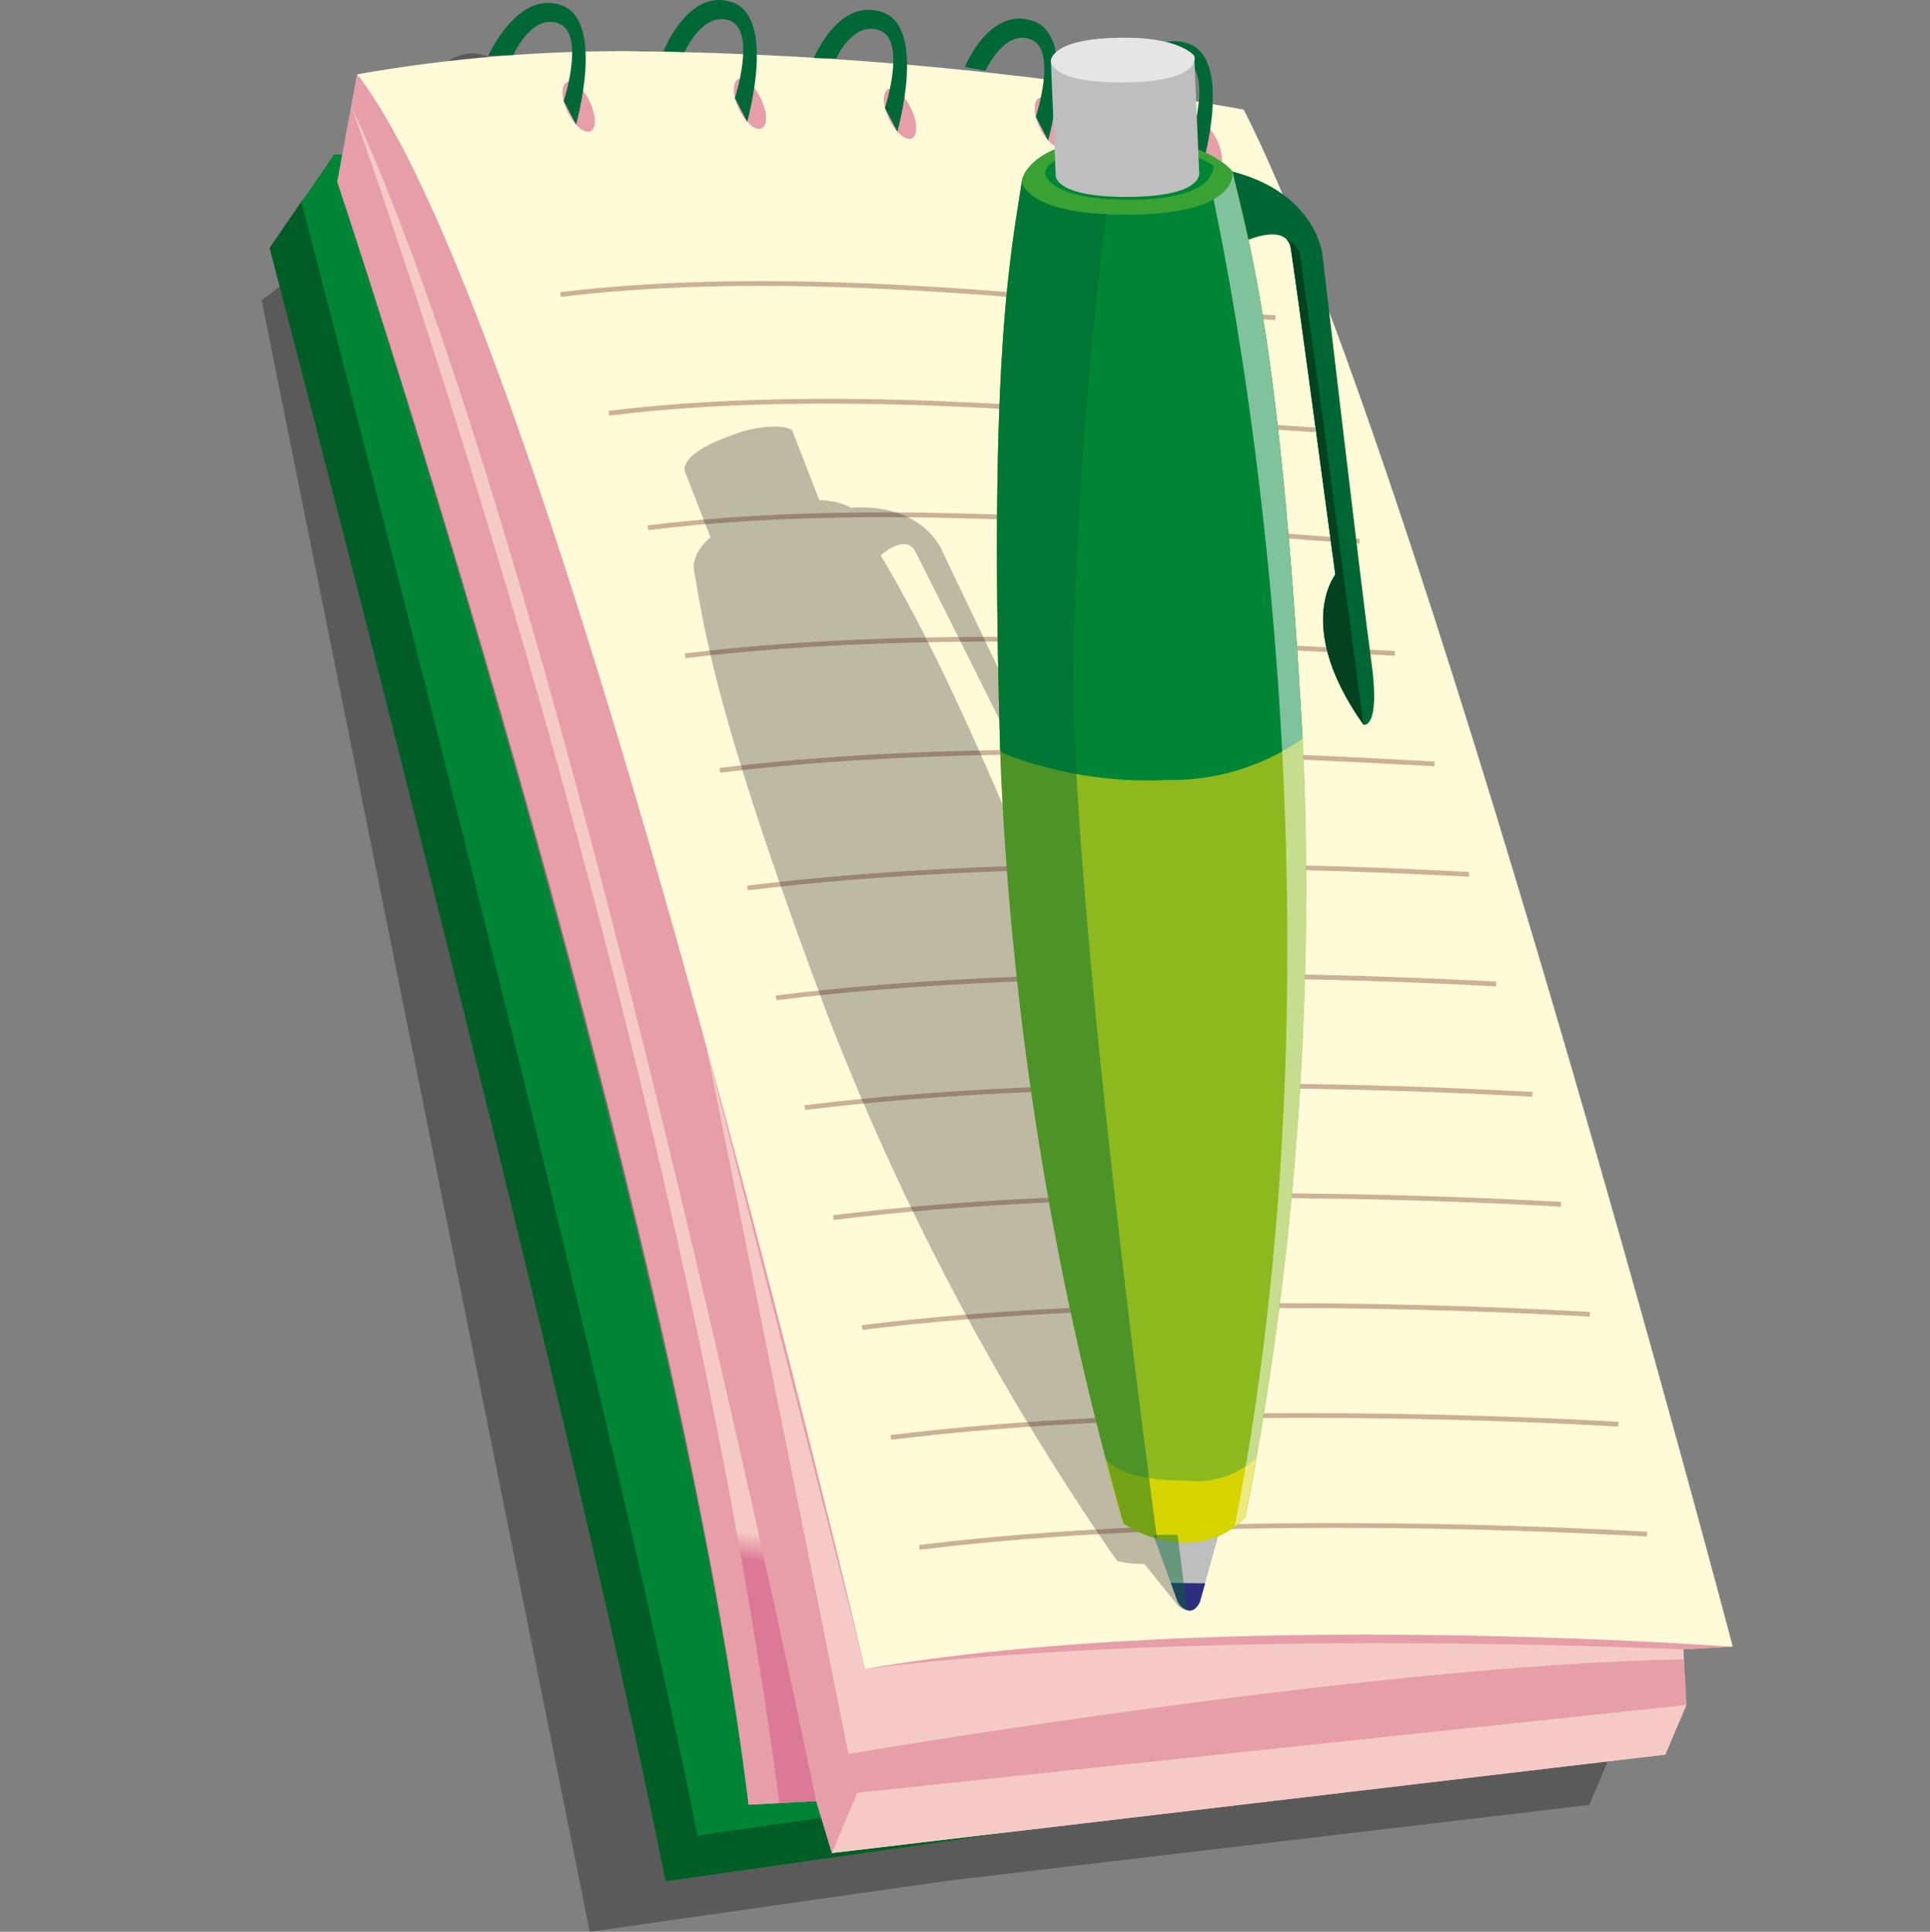 <svg id="writing" xmlns="http://www.w3.org/2000/svg" xmlns:xlink="http://www.w3.org/1999/xlink" width="70" height="70.048" viewBox="0 0 70 70.048">
  <rect x="0" y="0" width="70" height="70.048" fill="#808080" stroke="none"/>
  <defs>
    <clipPath id="clip-path">
      <rect id="Rectangle_3036" data-name="Rectangle 3036" width="70" height="70.048" fill="none"/>
    </clipPath>
    <clipPath id="clip-path-2">
      <rect id="Rectangle_2999" data-name="Rectangle 2999" width="70" height="70.048" transform="translate(0 0)" fill="none"/>
    </clipPath>
    <clipPath id="clip-path-3">
      <rect id="Rectangle_2997" data-name="Rectangle 2997" width="50.599" height="68.222" transform="translate(9.491 1.826)" fill="none"/>
    </clipPath>
    <clipPath id="clip-path-4">
      <rect id="Rectangle_2998" data-name="Rectangle 2998" width="43.227" height="60.954" transform="translate(9.778 7.26)" fill="none"/>
    </clipPath>
    <clipPath id="clip-path-5">
      <path id="Path_5372" data-name="Path 5372" d="M12.956,2.693l-.721,3.9S24.4,42.9,27.153,65.441l2.449-.134.571,1.886L60.4,63.622l.765-1.8-.11-2.012,1.792-.1S51.431,16.381,45.109,3.975a133.169,133.169,0,0,0-21.88-2.116,55.567,55.567,0,0,0-10.273.834" fill="none"/>
    </clipPath>
    <linearGradient id="linear-gradient" x1="-0.194" y1="1.022" x2="-0.175" y2="1.022" gradientUnits="objectBoundingBox">
      <stop offset="0" stop-color="#ffd2c8"/>
      <stop offset="1" stop-color="#fffbd9"/>
    </linearGradient>
    <clipPath id="clip-path-7">
      <rect id="Rectangle_3002" data-name="Rectangle 3002" width="50.609" height="64.5" transform="translate(12.234 2.693)" fill="none"/>
    </clipPath>
    <clipPath id="clip-path-8">
      <path id="Path_5373" data-name="Path 5373" d="M62.843,59.716s-18.615-1.41-31.471.8c0,0-11.357-48.7-18.415-57.821l-.723,3.9s12.1,36.59,14.919,58.847l2.449-.134.571,1.886L60.4,63.622l.765-1.8-.111-2.012Z" fill="none"/>
    </clipPath>
    <linearGradient id="linear-gradient-2" x1="-0.026" y1="1.088" x2="-0.012" y2="1.088" gradientUnits="objectBoundingBox">
      <stop offset="0" stop-color="#ffe7d8"/>
      <stop offset="0.994" stop-color="#d56088"/>
      <stop offset="1" stop-color="#d56088"/>
    </linearGradient>
    <clipPath id="clip-path-9">
      <rect id="Rectangle_3004" data-name="Rectangle 3004" width="35.446" height="25.639" transform="translate(25.623 37.962)" fill="none"/>
    </clipPath>
    <clipPath id="clip-path-10">
      <path id="Path_5374" data-name="Path 5374" d="M25.623,37.962,30.773,63.6s18.92-3.239,30.3-3.431l-.02-.356s-17.26-.84-29.677.7Z" fill="none"/>
    </clipPath>
    <linearGradient id="linear-gradient-3" x1="-0.915" y1="0.996" x2="-0.882" y2="0.996" gradientUnits="objectBoundingBox">
      <stop offset="0" stop-color="#d56088"/>
      <stop offset="0.006" stop-color="#d56088"/>
      <stop offset="1" stop-color="#ffe7d8"/>
    </linearGradient>
    <clipPath id="clip-path-11">
      <rect id="Rectangle_3006" data-name="Rectangle 3006" width="16.861" height="61.526" transform="translate(12.742 3.854)" fill="none"/>
    </clipPath>
    <clipPath id="clip-path-12">
      <path id="Path_5375" data-name="Path 5375" d="M29.6,65.307S20.434,20.388,12.742,3.854c0,0,11.609,32.02,15.531,61.526Z" fill="none"/>
    </clipPath>
    <linearGradient id="linear-gradient-4" x1="0.166" y1="1.871" x2="0.182" y2="1.871" xlink:href="#linear-gradient-3"/>
    <clipPath id="clip-path-13">
      <rect id="Rectangle_3008" data-name="Rectangle 3008" width="1.171" height="1.818" transform="translate(43.152 4.353)" fill="none"/>
    </clipPath>
    <clipPath id="clip-path-14">
      <path id="Path_5376" data-name="Path 5376" d="M43.338,5.454c.236.49.607.8.827.7s.208-.59-.028-1.081-.607-.8-.828-.7-.207.59.029,1.081" fill="none"/>
    </clipPath>
    <linearGradient id="linear-gradient-5" x1="-21.027" y1="28.012" x2="-20.535" y2="28.012" xlink:href="#linear-gradient-2"/>
    <clipPath id="clip-path-15">
      <rect id="Rectangle_3010" data-name="Rectangle 3010" width="30.986" height="5.368" transform="translate(30.173 61.826)" fill="none"/>
    </clipPath>
    <clipPath id="clip-path-16">
      <path id="Path_5377" data-name="Path 5377" d="M30.173,67.193l.919-2.185L61.16,61.826l-.765,1.8Z" fill="none"/>
    </clipPath>
    <linearGradient id="linear-gradient-6" x1="-4.099" y1="0.676" x2="-3.998" y2="0.676" xlink:href="#linear-gradient-3"/>
    <clipPath id="clip-path-17">
      <rect id="Rectangle_3012" data-name="Rectangle 3012" width="1.17" height="1.818" transform="translate(37.528 3.535)" fill="none"/>
    </clipPath>
    <clipPath id="clip-path-18">
      <path id="Path_5379" data-name="Path 5379" d="M37.714,4.636c.236.491.607.8.827.7s.208-.59-.029-1.08-.606-.8-.827-.7-.207.59.029,1.08" fill="none"/>
    </clipPath>
    <linearGradient id="linear-gradient-7" x1="-18.259" y1="28.359" x2="-17.767" y2="28.359" xlink:href="#linear-gradient-2"/>
    <clipPath id="clip-path-19">
      <rect id="Rectangle_3014" data-name="Rectangle 3014" width="1.171" height="1.818" transform="translate(32.058 3.214)" fill="none"/>
    </clipPath>
    <clipPath id="clip-path-20">
      <path id="Path_5381" data-name="Path 5381" d="M32.244,4.315c.237.491.607.8.828.7s.207-.59-.029-1.081-.607-.8-.827-.7-.208.59.028,1.08" fill="none"/>
    </clipPath>
    <linearGradient id="linear-gradient-8" x1="-15.567" y1="28.496" x2="-15.074" y2="28.496" xlink:href="#linear-gradient-2"/>
    <clipPath id="clip-path-21">
      <rect id="Rectangle_3016" data-name="Rectangle 3016" width="1.171" height="1.818" transform="translate(26.612 2.856)" fill="none"/>
    </clipPath>
    <clipPath id="clip-path-22">
      <path id="Path_5383" data-name="Path 5383" d="M26.8,3.958c.236.49.607.8.827.695s.208-.589-.029-1.08-.606-.8-.827-.7-.207.59.029,1.081" fill="none"/>
    </clipPath>
    <linearGradient id="linear-gradient-9" x1="-12.886" y1="28.648" x2="-12.394" y2="28.648" xlink:href="#linear-gradient-2"/>
    <clipPath id="clip-path-23">
      <rect id="Rectangle_3018" data-name="Rectangle 3018" width="1.171" height="1.818" transform="translate(20.405 2.959)" fill="none"/>
    </clipPath>
    <clipPath id="clip-path-24">
      <path id="Path_5385" data-name="Path 5385" d="M20.591,4.061c.237.49.607.8.827.7s.208-.59-.028-1.08-.607-.8-.828-.7-.207.59.029,1.081" fill="none"/>
    </clipPath>
    <linearGradient id="linear-gradient-10" x1="-9.831" y1="28.604" x2="-9.339" y2="28.604" xlink:href="#linear-gradient-2"/>
    <clipPath id="clip-path-25">
      <rect id="Rectangle_3019" data-name="Rectangle 3019" width="26.406" height="0.968" transform="translate(33.338 55.228)" fill="none"/>
    </clipPath>
    <clipPath id="clip-path-26">
      <rect id="Rectangle_3020" data-name="Rectangle 3020" width="26.406" height="0.968" transform="translate(32.298 51.241)" fill="none"/>
    </clipPath>
    <clipPath id="clip-path-27">
      <rect id="Rectangle_3021" data-name="Rectangle 3021" width="26.406" height="0.968" transform="translate(31.258 47.255)" fill="none"/>
    </clipPath>
    <clipPath id="clip-path-28">
      <rect id="Rectangle_3022" data-name="Rectangle 3022" width="26.406" height="0.968" transform="translate(30.218 43.268)" fill="none"/>
    </clipPath>
    <clipPath id="clip-path-29">
      <rect id="Rectangle_3023" data-name="Rectangle 3023" width="26.406" height="0.968" transform="translate(29.178 39.282)" fill="none"/>
    </clipPath>
    <clipPath id="clip-path-30">
      <rect id="Rectangle_3024" data-name="Rectangle 3024" width="26.137" height="0.968" transform="translate(28.138 35.296)" fill="none"/>
    </clipPath>
    <clipPath id="clip-path-31">
      <rect id="Rectangle_3025" data-name="Rectangle 3025" width="26.19" height="0.968" transform="translate(27.097 31.309)" fill="none"/>
    </clipPath>
    <clipPath id="clip-path-32">
      <rect id="Rectangle_3026" data-name="Rectangle 3026" width="25.936" height="0.842" transform="translate(26.098 27.177)" fill="none"/>
    </clipPath>
    <clipPath id="clip-path-33">
      <rect id="Rectangle_3027" data-name="Rectangle 3027" width="25.759" height="0.777" transform="translate(24.839 23.09)" fill="none"/>
    </clipPath>
    <clipPath id="clip-path-34">
      <rect id="Rectangle_3028" data-name="Rectangle 3028" width="25.824" height="1.128" transform="translate(23.492 18.581)" fill="none"/>
    </clipPath>
    <clipPath id="clip-path-35">
      <rect id="Rectangle_3029" data-name="Rectangle 3029" width="25.632" height="1.209" transform="translate(22.07 14.461)" fill="none"/>
    </clipPath>
    <clipPath id="clip-path-36">
      <rect id="Rectangle_3030" data-name="Rectangle 3030" width="25.949" height="1.413" transform="translate(20.319 10.194)" fill="none"/>
    </clipPath>
    <clipPath id="clip-path-37">
      <rect id="Rectangle_3031" data-name="Rectangle 3031" width="18.996" height="42.929" transform="translate(24.825 15.465)" fill="none"/>
    </clipPath>
    <clipPath id="clip-path-38">
      <rect id="Rectangle_3032" data-name="Rectangle 3032" width="5.801" height="50.763" transform="translate(36.16 5.017)" fill="none"/>
    </clipPath>
    <clipPath id="clip-path-39">
      <rect id="Rectangle_3033" data-name="Rectangle 3033" width="3.525" height="49.749" transform="translate(43.877 5.613)" fill="none"/>
    </clipPath>
    <clipPath id="clip-path-40">
      <rect id="Rectangle_3034" data-name="Rectangle 3034" width="1.228" height="2.741" transform="translate(41.828 55.651)" fill="none"/>
    </clipPath>
  </defs>
  <g id="Group_7643" data-name="Group 7643">
    <g id="Group_7642" data-name="Group 7642" clip-path="url(#clip-path)">
      <g id="Group_7544" data-name="Group 7544">
        <g id="Group_7543" data-name="Group 7543" clip-path="url(#clip-path-2)">
          <g id="Group_7539" data-name="Group 7539" opacity="0.3">
            <g id="Group_7538" data-name="Group 7538">
              <g id="Group_7537" data-name="Group 7537" clip-path="url(#clip-path-3)">
                <path id="Path_5367" data-name="Path 5367" d="M9.49,10.888s8.134,40.427,11.9,59.16L34.353,68.2l23.288-2.752.765-1.8L58.315,62,58.3,61.64l1.793-.1S48.677,18.208,42.355,5.8c0,0-.4-.077-1.123-.2.039-.953-.123-1.921-.872-2.189-1.6-.57-2.495,1.657-2.495,1.657-.691-.1-1.447-.2-2.257-.31.036-.945-.13-1.9-.873-2.164-1.6-.57-2.495,1.657-2.495,1.657l.747.142s.671-1.512,1.649-1.139c.463.177.527.816.467,1.439-1.505-.189-3.18-.377-4.96-.538-.008-.846-.208-1.644-.877-1.883C27.782,1.744,26.9,3.626,26.785,3.9q-1.033-.066-2.089-.113c-.01-.841-.212-1.631-.877-1.868-1.6-.57-2.512,1.774-2.512,1.774h0c-.944-.009-1.888,0-2.827.021-.035-.773-.253-1.471-.871-1.692-1.6-.57-2.661,1.836-2.661,1.836l.912-.037s.672-1.512,1.649-1.139c.365.139.482.566.486,1.046-2.72.087-.038,3.1-2.455,3.564L12.812,8.351ZM24.2,3.763c-.7-.028-1.415-.049-2.126-.062.071-.152.72-1.477,1.642-1.125.4.153.5.651.484,1.187m5.447.35q-1.017-.089-2.073-.163h0s.61-1.39,1.587-1.017c.4.152.5.647.485,1.18m11.076,1.4c-.572-.1-1.28-.21-2.1-.334.1-.208.739-1.451,1.635-1.109.464.177.528.818.467,1.443"/>
              </g>
            </g>
          </g>
          <path id="Path_5368" data-name="Path 5368" d="M10.963,7.268l28.794.184C44.448,14.819,53,64.109,53,64.109L24.142,68.222C20.377,49.488,9.776,8.993,9.776,8.993Z" fill="#008536"/>
          <g id="Group_7542" data-name="Group 7542" opacity="0.3">
            <g id="Group_7541" data-name="Group 7541">
              <g id="Group_7540" data-name="Group 7540" clip-path="url(#clip-path-4)">
                <path id="Path_5369" data-name="Path 5369" d="M10.965,7.26l28.794.184C44.45,14.811,53.006,64.1,53.006,64.1L24.144,68.214C20.379,49.48,9.778,8.985,9.778,8.985Z"/>
              </g>
            </g>
          </g>
          <path id="Path_5370" data-name="Path 5370" d="M52.593,27.7c.028.094.057.188.085.282-.053-.179-.082-.28-.082-.28Z" fill="#ffd78c"/>
          <path id="Path_5371" data-name="Path 5371" d="M12.119,5.6l28.794.184C45.6,13.154,54.16,62.444,54.16,62.444L25.3,66.557C21.533,47.823,10.932,7.328,10.932,7.328Z" fill="#008536"/>
        </g>
      </g>
      <g id="Group_7546" data-name="Group 7546">
        <g id="Group_7545" data-name="Group 7545" clip-path="url(#clip-path-5)">
          <rect id="Rectangle_3000" data-name="Rectangle 3000" width="54.1" height="68.001" transform="translate(8.672 2.054) rotate(-3.131)" fill="url(#linear-gradient)"/>
        </g>
      </g>
      <g id="Group_7641" data-name="Group 7641">
        <g id="Group_7640" data-name="Group 7640" clip-path="url(#clip-path-2)">
          <g id="Group_7551" data-name="Group 7551" opacity="0.6">
            <g id="Group_7550" data-name="Group 7550">
              <g id="Group_7549" data-name="Group 7549" clip-path="url(#clip-path-7)">
                <g id="Group_7548" data-name="Group 7548">
                  <g id="Group_7547" data-name="Group 7547" clip-path="url(#clip-path-8)">
                    <rect id="Rectangle_3001" data-name="Rectangle 3001" width="71.329" height="59.666" transform="translate(2.718 65.757) rotate(-81.419)" fill="url(#linear-gradient-2)"/>
                  </g>
                </g>
              </g>
            </g>
          </g>
          <g id="Group_7556" data-name="Group 7556" opacity="0.6">
            <g id="Group_7555" data-name="Group 7555">
              <g id="Group_7554" data-name="Group 7554" clip-path="url(#clip-path-9)">
                <g id="Group_7553" data-name="Group 7553">
                  <g id="Group_7552" data-name="Group 7552" clip-path="url(#clip-path-10)">
                    <rect id="Rectangle_3003" data-name="Rectangle 3003" width="30.641" height="38.875" transform="matrix(0.149, -0.989, 0.989, 0.149, 21.84, 63.03)" fill="url(#linear-gradient-3)"/>
                  </g>
                </g>
              </g>
            </g>
          </g>
          <g id="Group_7561" data-name="Group 7561" opacity="0.6">
            <g id="Group_7560" data-name="Group 7560">
              <g id="Group_7559" data-name="Group 7559" clip-path="url(#clip-path-11)">
                <g id="Group_7558" data-name="Group 7558">
                  <g id="Group_7557" data-name="Group 7557" clip-path="url(#clip-path-12)">
                    <rect id="Rectangle_3005" data-name="Rectangle 3005" width="63.353" height="25.851" transform="translate(3.665 64.01) rotate(-81.419)" fill="url(#linear-gradient-4)"/>
                  </g>
                </g>
              </g>
            </g>
          </g>
          <g id="Group_7566" data-name="Group 7566" opacity="0.6" style="mix-blend-mode: multiply;isolation: isolate">
            <g id="Group_7565" data-name="Group 7565">
              <g id="Group_7564" data-name="Group 7564" clip-path="url(#clip-path-13)">
                <g id="Group_7563" data-name="Group 7563">
                  <g id="Group_7562" data-name="Group 7562" clip-path="url(#clip-path-14)">
                    <rect id="Rectangle_3007" data-name="Rectangle 3007" width="2.032" height="2.355" transform="translate(42.311 4.642) rotate(-25.724)" fill="url(#linear-gradient-5)"/>
                  </g>
                </g>
              </g>
            </g>
          </g>
          <g id="Group_7571" data-name="Group 7571" opacity="0.6">
            <g id="Group_7570" data-name="Group 7570">
              <g id="Group_7569" data-name="Group 7569" clip-path="url(#clip-path-15)">
                <g id="Group_7568" data-name="Group 7568">
                  <g id="Group_7567" data-name="Group 7567" clip-path="url(#clip-path-16)">
                    <rect id="Rectangle_3009" data-name="Rectangle 3009" width="9.93" height="31.441" transform="translate(29.381 67.074) rotate(-81.419)" fill="url(#linear-gradient-6)"/>
                  </g>
                </g>
              </g>
            </g>
          </g>
          <path id="Path_5378" data-name="Path 5378" d="M43.639,5.91s1.071-3.755-.526-4.325-2.495,1.657-2.495,1.657l.747.142s.671-1.512,1.648-1.139.18,2.807.18,2.807Z" fill="#006837"/>
          <g id="Group_7576" data-name="Group 7576" opacity="0.6" style="mix-blend-mode: multiply;isolation: isolate">
            <g id="Group_7575" data-name="Group 7575">
              <g id="Group_7574" data-name="Group 7574" clip-path="url(#clip-path-17)">
                <g id="Group_7573" data-name="Group 7573">
                  <g id="Group_7572" data-name="Group 7572" clip-path="url(#clip-path-18)">
                    <rect id="Rectangle_3011" data-name="Rectangle 3011" width="2.032" height="2.355" transform="translate(36.687 3.825) rotate(-25.724)" fill="url(#linear-gradient-7)"/>
                  </g>
                </g>
              </g>
            </g>
          </g>
          <path id="Path_5380" data-name="Path 5380" d="M38.015,5.093s1.071-3.755-.526-4.325-2.495,1.657-2.495,1.657l.747.143s.671-1.513,1.648-1.14.18,2.807.18,2.807Z" fill="#006837"/>
          <g id="Group_7581" data-name="Group 7581" opacity="0.6" style="mix-blend-mode: multiply;isolation: isolate">
            <g id="Group_7580" data-name="Group 7580">
              <g id="Group_7579" data-name="Group 7579" clip-path="url(#clip-path-19)">
                <g id="Group_7578" data-name="Group 7578">
                  <g id="Group_7577" data-name="Group 7577" clip-path="url(#clip-path-20)">
                    <rect id="Rectangle_3013" data-name="Rectangle 3013" width="2.032" height="2.355" transform="translate(31.217 3.503) rotate(-25.724)" fill="url(#linear-gradient-8)"/>
                  </g>
                </g>
              </g>
            </g>
          </g>
          <path id="Path_5382" data-name="Path 5382" d="M32.546,4.772S33.617,1.017,32.02.447s-2.5,1.657-2.5,1.657l.808.02s.61-1.39,1.587-1.017.18,2.807.18,2.807Z" fill="#006837"/>
          <g id="Group_7586" data-name="Group 7586" opacity="0.6" style="mix-blend-mode: multiply;isolation: isolate">
            <g id="Group_7585" data-name="Group 7585">
              <g id="Group_7584" data-name="Group 7584" clip-path="url(#clip-path-21)">
                <g id="Group_7583" data-name="Group 7583">
                  <g id="Group_7582" data-name="Group 7582" clip-path="url(#clip-path-22)">
                    <rect id="Rectangle_3015" data-name="Rectangle 3015" width="2.032" height="2.355" transform="translate(25.771 3.146) rotate(-25.724)" fill="url(#linear-gradient-9)"/>
                  </g>
                </g>
              </g>
            </g>
          </g>
          <path id="Path_5384" data-name="Path 5384" d="M27.1,4.414S28.17.659,26.573.089,24.06,1.863,24.06,1.863l.765.026S25.5.376,26.473.749s.18,2.807.18,2.807Z" fill="#006837"/>
          <g id="Group_7591" data-name="Group 7591" opacity="0.6" style="mix-blend-mode: multiply;isolation: isolate">
            <g id="Group_7590" data-name="Group 7590">
              <g id="Group_7589" data-name="Group 7589" clip-path="url(#clip-path-23)">
                <g id="Group_7588" data-name="Group 7588">
                  <g id="Group_7587" data-name="Group 7587" clip-path="url(#clip-path-24)">
                    <rect id="Rectangle_3017" data-name="Rectangle 3017" width="2.032" height="2.355" transform="translate(19.564 3.249) rotate(-25.724)" fill="url(#linear-gradient-10)"/>
                  </g>
                </g>
              </g>
            </g>
          </g>
          <path id="Path_5386" data-name="Path 5386" d="M20.892,4.517S21.963.762,20.366.192s-2.66,1.836-2.66,1.836l.912-.036S19.289.479,20.266.852s.18,2.807.18,2.807Z" fill="#006837"/>
          <g id="Group_7594" data-name="Group 7594" opacity="0.6" style="mix-blend-mode: multiply;isolation: isolate">
            <g id="Group_7593" data-name="Group 7593">
              <g id="Group_7592" data-name="Group 7592" clip-path="url(#clip-path-25)">
                <path id="Path_5387" data-name="Path 5387" d="M59.739,55.629c-4.679-.262-16.554-.737-26.391.481" fill="none" stroke="#a8806d" stroke-width="0.173"/>
              </g>
            </g>
          </g>
          <g id="Group_7597" data-name="Group 7597" opacity="0.6" style="mix-blend-mode: multiply;isolation: isolate">
            <g id="Group_7596" data-name="Group 7596">
              <g id="Group_7595" data-name="Group 7595" clip-path="url(#clip-path-26)">
                <path id="Path_5388" data-name="Path 5388" d="M58.7,51.642c-4.679-.262-16.554-.737-26.391.481" fill="none" stroke="#a8806d" stroke-width="0.173"/>
              </g>
            </g>
          </g>
          <g id="Group_7600" data-name="Group 7600" opacity="0.6" style="mix-blend-mode: multiply;isolation: isolate">
            <g id="Group_7599" data-name="Group 7599">
              <g id="Group_7598" data-name="Group 7598" clip-path="url(#clip-path-27)">
                <path id="Path_5389" data-name="Path 5389" d="M57.659,47.656c-4.679-.262-16.554-.737-26.391.481" fill="none" stroke="#a8806d" stroke-width="0.173"/>
              </g>
            </g>
          </g>
          <g id="Group_7603" data-name="Group 7603" opacity="0.6" style="mix-blend-mode: multiply;isolation: isolate">
            <g id="Group_7602" data-name="Group 7602">
              <g id="Group_7601" data-name="Group 7601" clip-path="url(#clip-path-28)">
                <path id="Path_5390" data-name="Path 5390" d="M56.619,43.669c-4.679-.262-16.554-.737-26.391.481" fill="none" stroke="#a8806d" stroke-width="0.173"/>
              </g>
            </g>
          </g>
          <g id="Group_7606" data-name="Group 7606" opacity="0.6" style="mix-blend-mode: multiply;isolation: isolate">
            <g id="Group_7605" data-name="Group 7605">
              <g id="Group_7604" data-name="Group 7604" clip-path="url(#clip-path-29)">
                <path id="Path_5391" data-name="Path 5391" d="M55.579,39.683c-4.679-.262-16.554-.737-26.391.481" fill="none" stroke="#a8806d" stroke-width="0.173"/>
              </g>
            </g>
          </g>
          <g id="Group_7609" data-name="Group 7609" opacity="0.6" style="mix-blend-mode: multiply;isolation: isolate">
            <g id="Group_7608" data-name="Group 7608">
              <g id="Group_7607" data-name="Group 7607" clip-path="url(#clip-path-30)">
                <path id="Path_5392" data-name="Path 5392" d="M54.269,35.682c-4.852-.265-16.468-.7-26.121.5" fill="none" stroke="#a8806d" stroke-width="0.173"/>
              </g>
            </g>
          </g>
          <g id="Group_7612" data-name="Group 7612" opacity="0.6" style="mix-blend-mode: multiply;isolation: isolate">
            <g id="Group_7611" data-name="Group 7611">
              <g id="Group_7610" data-name="Group 7610" clip-path="url(#clip-path-31)">
                <path id="Path_5393" data-name="Path 5393" d="M53.282,31.7l-.1,0c-4.88-.265-16.451-.693-26.073.5" fill="none" stroke="#a8806d" stroke-width="0.173"/>
              </g>
            </g>
          </g>
          <g id="Group_7615" data-name="Group 7615" opacity="0.6" style="mix-blend-mode: multiply;isolation: isolate">
            <g id="Group_7614" data-name="Group 7614">
              <g id="Group_7613" data-name="Group 7613" clip-path="url(#clip-path-32)">
                <path id="Path_5394" data-name="Path 5394" d="M52.029,27.7l-.147-.008c-5.02-.265-16.318-.929-25.773.242" fill="none" stroke="#a8806d" stroke-width="0.173"/>
              </g>
            </g>
          </g>
          <g id="Group_7618" data-name="Group 7618" opacity="0.6" style="mix-blend-mode: multiply;isolation: isolate">
            <g id="Group_7617" data-name="Group 7617">
              <g id="Group_7616" data-name="Group 7616" clip-path="url(#clip-path-33)">
                <path id="Path_5395" data-name="Path 5395" d="M50.594,23.693c-5.138-.265-16.441-1.063-25.744.088" fill="none" stroke="#a8806d" stroke-width="0.173"/>
              </g>
            </g>
          </g>
          <g id="Group_7621" data-name="Group 7621" opacity="0.6" style="mix-blend-mode: multiply;isolation: isolate">
            <g id="Group_7620" data-name="Group 7620">
              <g id="Group_7619" data-name="Group 7619" clip-path="url(#clip-path-34)">
                <path id="Path_5396" data-name="Path 5396" d="M49.311,19.622c-4.894-.265-16.2-1.674-25.808-.485" fill="none" stroke="#a8806d" stroke-width="0.173"/>
              </g>
            </g>
          </g>
          <g id="Group_7624" data-name="Group 7624" opacity="0.6" style="mix-blend-mode: multiply;isolation: isolate">
            <g id="Group_7623" data-name="Group 7623">
              <g id="Group_7622" data-name="Group 7622" clip-path="url(#clip-path-35)">
                <path id="Path_5397" data-name="Path 5397" d="M47.7,15.584c-5.079-.265-16.235-1.761-25.617-.6" fill="none" stroke="#a8806d" stroke-width="0.173"/>
              </g>
            </g>
          </g>
          <g id="Group_7627" data-name="Group 7627" opacity="0.6" style="mix-blend-mode: multiply;isolation: isolate">
            <g id="Group_7626" data-name="Group 7626">
              <g id="Group_7625" data-name="Group 7625" clip-path="url(#clip-path-36)">
                <path id="Path_5398" data-name="Path 5398" d="M46.263,11.52c-4.988-.265-16.439-2.013-25.934-.838" fill="none" stroke="#a8806d" stroke-width="0.173"/>
              </g>
            </g>
          </g>
          <path id="Path_5399" data-name="Path 5399" d="M45.219,8.719s1.439-.648,1.595.284S48.432,20.84,48.432,20.84s-1.5,1.882,1.023,5.44c0,0,.624.179.285-2.269S47.97,9.276,47.97,9.276s-.184-2.25-3.268-3.057.517,2.5.517,2.5" fill="#063"/>
          <g id="Group_7630" data-name="Group 7630" opacity="0.3" style="mix-blend-mode: normal;isolation: isolate">
            <g id="Group_7629" data-name="Group 7629">
              <g id="Group_7628" data-name="Group 7628" clip-path="url(#clip-path-37)">
                <path id="Path_5400" data-name="Path 5400" d="M43.365,58.033l-.111-1.971a2.42,2.42,0,0,0,.362-.413h0c.013-.017.023-.036.035-.055s.045-.066.066-.1.039-.074.058-.111.032-.057.046-.087a95.2,95.2,0,0,0-5.6-21.643C34.991,25.628,33.176,22.2,31.94,20.139c.148-.127.667-.535,1.025-.373a.462.462,0,0,1,.118.082l.013.011a.46.46,0,0,1,.084.115l0,0c.36.666,4.285,8.557,4.285,8.557l0,.005c-.035.109-.563,1.874,2.183,3.855,0,0,.519-.025-.371-1.8S34.13,19.887,34.13,19.887s-.721-1.658-3.266-1.474a1.437,1.437,0,0,0-.328-.144,1.951,1.951,0,0,0-.384-.091,3.494,3.494,0,0,0-.437-.043l-.943-2.427a.267.267,0,0,0-.041-.112,1.029,1.029,0,0,0-.485-.125,4.215,4.215,0,0,0-1.654.294l-.069.023c-1.114.4-1.507.762-1.637,1.01a.43.43,0,0,0-.057.27l.938,2.412-.058.053-.051.05c-.035.035-.07.07-.1.1-.014.015-.026.031-.039.046-.029.035-.058.069-.082.1-.011.014-.02.028-.03.042-.023.034-.046.068-.066.1l-.02.037c-.019.033-.037.066-.052.1l-.012.029c-.014.033-.028.065-.039.095l0,.018a.867.867,0,0,0-.05.4c.4,2.3.808,5.335,4.735,15.853h0l.132.355A94.58,94.58,0,0,0,38.9,54.192q.292.453.54.826h0c.675,1.02,1.083,1.585,1.083,1.585h0c.083.022.167.04.25.055l.045.007c.067.011.135.021.2.028.023,0,.047,0,.071.006.064,0,.129.01.194.011h.028c.064,0,.128,0,.192,0,.238.294,1.133,1.4,1.193,1.481a.537.537,0,0,0,.081.084.452.452,0,0,0,.056.037.408.408,0,0,0,.05.029.3.3,0,0,0,.038.015.5.5,0,0,0,.162.039l-.006-.013a.417.417,0,0,0,.079,0c.185-.064.2-.347.2-.347" fill="#231f20"/>
              </g>
            </g>
          </g>
          <path id="Path_5401" data-name="Path 5401" d="M37.065,6.575c-.455,2.918-1.211,6.707-.773,21.117a118.932,118.932,0,0,0,4.456,27.552,4.172,4.172,0,0,0,2.287.695,2.965,2.965,0,0,0,2.132-.912,118.94,118.94,0,0,0,2.1-27.831C46.48,12.8,45.383,9.1,44.7,6.221c0,0-.933-1.251-4.01-1.209S37.11,6.278,37.065,6.575" fill="#8db91f"/>
          <path id="Path_5402" data-name="Path 5402" d="M44.2,55.643l-.679,2.433s-.132.329-.377.329a.593.593,0,0,1-.467-.41c-.045-.135-.852-2.339-.852-2.339Z" fill="#bebebe"/>
          <path id="Path_5403" data-name="Path 5403" d="M40.1,52.933a.146.146,0,0,1,.077.046c.2.226.911.724,2.855.709a3.2,3.2,0,0,0,2.539-.825c-.243,1.382-.41,2.161-.41,2.161a2.964,2.964,0,0,1-2.132.912,4.174,4.174,0,0,1-2.287-.695s-.254-.832-.642-2.308" fill="#d6d400"/>
          <path id="Path_5404" data-name="Path 5404" d="M40.692,5.011c3.077-.043,4.01,1.208,4.01,1.208.672,2.847,1.754,6.516,2.54,20.565a8.265,8.265,0,0,1-4.916,1.5,14.451,14.451,0,0,1-5.965-.978l-.085-.092c-.406-14.011.336-17.756.787-20.641.046-.3.552-1.52,3.629-1.563" fill="#008536"/>
          <g id="Group_7633" data-name="Group 7633" opacity="0.46" style="mix-blend-mode: normal;isolation: isolate">
            <g id="Group_7632" data-name="Group 7632">
              <g id="Group_7631" data-name="Group 7631" clip-path="url(#clip-path-38)">
                <path id="Path_5405" data-name="Path 5405" d="M40.479,5.017a169.181,169.181,0,0,0-1.557,18.847c-.093,8.841,3.038,31.894,3.038,31.894l-.032.023a3.987,3.987,0,0,1-1.181-.539A118.9,118.9,0,0,1,36.291,27.69c-.437-14.41.317-18.2.773-21.118.044-.287.528-1.46,3.415-1.555" fill="#063"/>
              </g>
            </g>
          </g>
          <g id="Group_7636" data-name="Group 7636" opacity="0.5" style="mix-blend-mode: normal;isolation: isolate">
            <g id="Group_7635" data-name="Group 7635">
              <g id="Group_7634" data-name="Group 7634" clip-path="url(#clip-path-39)">
                <path id="Path_5406" data-name="Path 5406" d="M43.9,6.722l-.027-1.109a2.473,2.473,0,0,1,.826.606c.679,2.874,1.776,6.58,2.563,20.976a118.94,118.94,0,0,1-2.1,27.831,2.506,2.506,0,0,1-.383.336c4.765-24.31-.878-48.64-.878-48.64" fill="#fff"/>
              </g>
            </g>
          </g>
          <path id="Path_5407" data-name="Path 5407" d="M37.065,6.575c.046-.295.551-1.519,3.63-1.563S44.7,6.22,44.7,6.22s.3,1.512-3.628,1.562-4.011-1.207-4.011-1.207" fill="#3aa235"/>
          <path id="Path_5408" data-name="Path 5408" d="M37.9,6.278c.037-.236.34-.89,2.8-.924s3.3.641,3.3.641.239,1.208-2.9,1.247-3.2-.964-3.2-.964" fill="#008536"/>
          <path id="Path_5409" data-name="Path 5409" d="M43.315,2.032s-.495-.7-2.686-.663-2.481.621-2.516.831l.177,4.152s-.081.822,2.715.787,2.484-.954,2.484-.954Z" fill="#bebebe"/>
          <path id="Path_5410" data-name="Path 5410" d="M38.116,2.2c.033-.21.323-.8,2.515-.831s2.687.663,2.687.663.312.919-2.485.954S38.116,2.2,38.116,2.2" fill="#e5e5e5"/>
          <path id="Path_5411" data-name="Path 5411" d="M46.815,9a.572.572,0,0,0-.172-.338.99.99,0,0,1,.5.529l.844,6.064,1.466,11.023c-2.527-3.558-1.023-5.441-1.023-5.441S46.972,9.935,46.815,9" fill="#024220"/>
          <path id="Path_5412" data-name="Path 5412" d="M43.71,57.414l-.185.662s-.132.329-.377.329a.593.593,0,0,1-.467-.41c-.013-.041-.1-.283-.215-.595Z" fill="#2d2e80"/>
          <g id="Group_7639" data-name="Group 7639" opacity="0.46" style="mix-blend-mode: normal;isolation: isolate">
            <g id="Group_7638" data-name="Group 7638">
              <g id="Group_7637" data-name="Group 7637" clip-path="url(#clip-path-40)">
                <path id="Path_5413" data-name="Path 5413" d="M42.709,55.651l.347,2.741a.657.657,0,0,1-.376-.4c-.045-.135-.852-2.339-.852-2.339Z" fill="#063"/>
              </g>
            </g>
          </g>
        </g>
      </g>
    </g>
  </g>
</svg>
